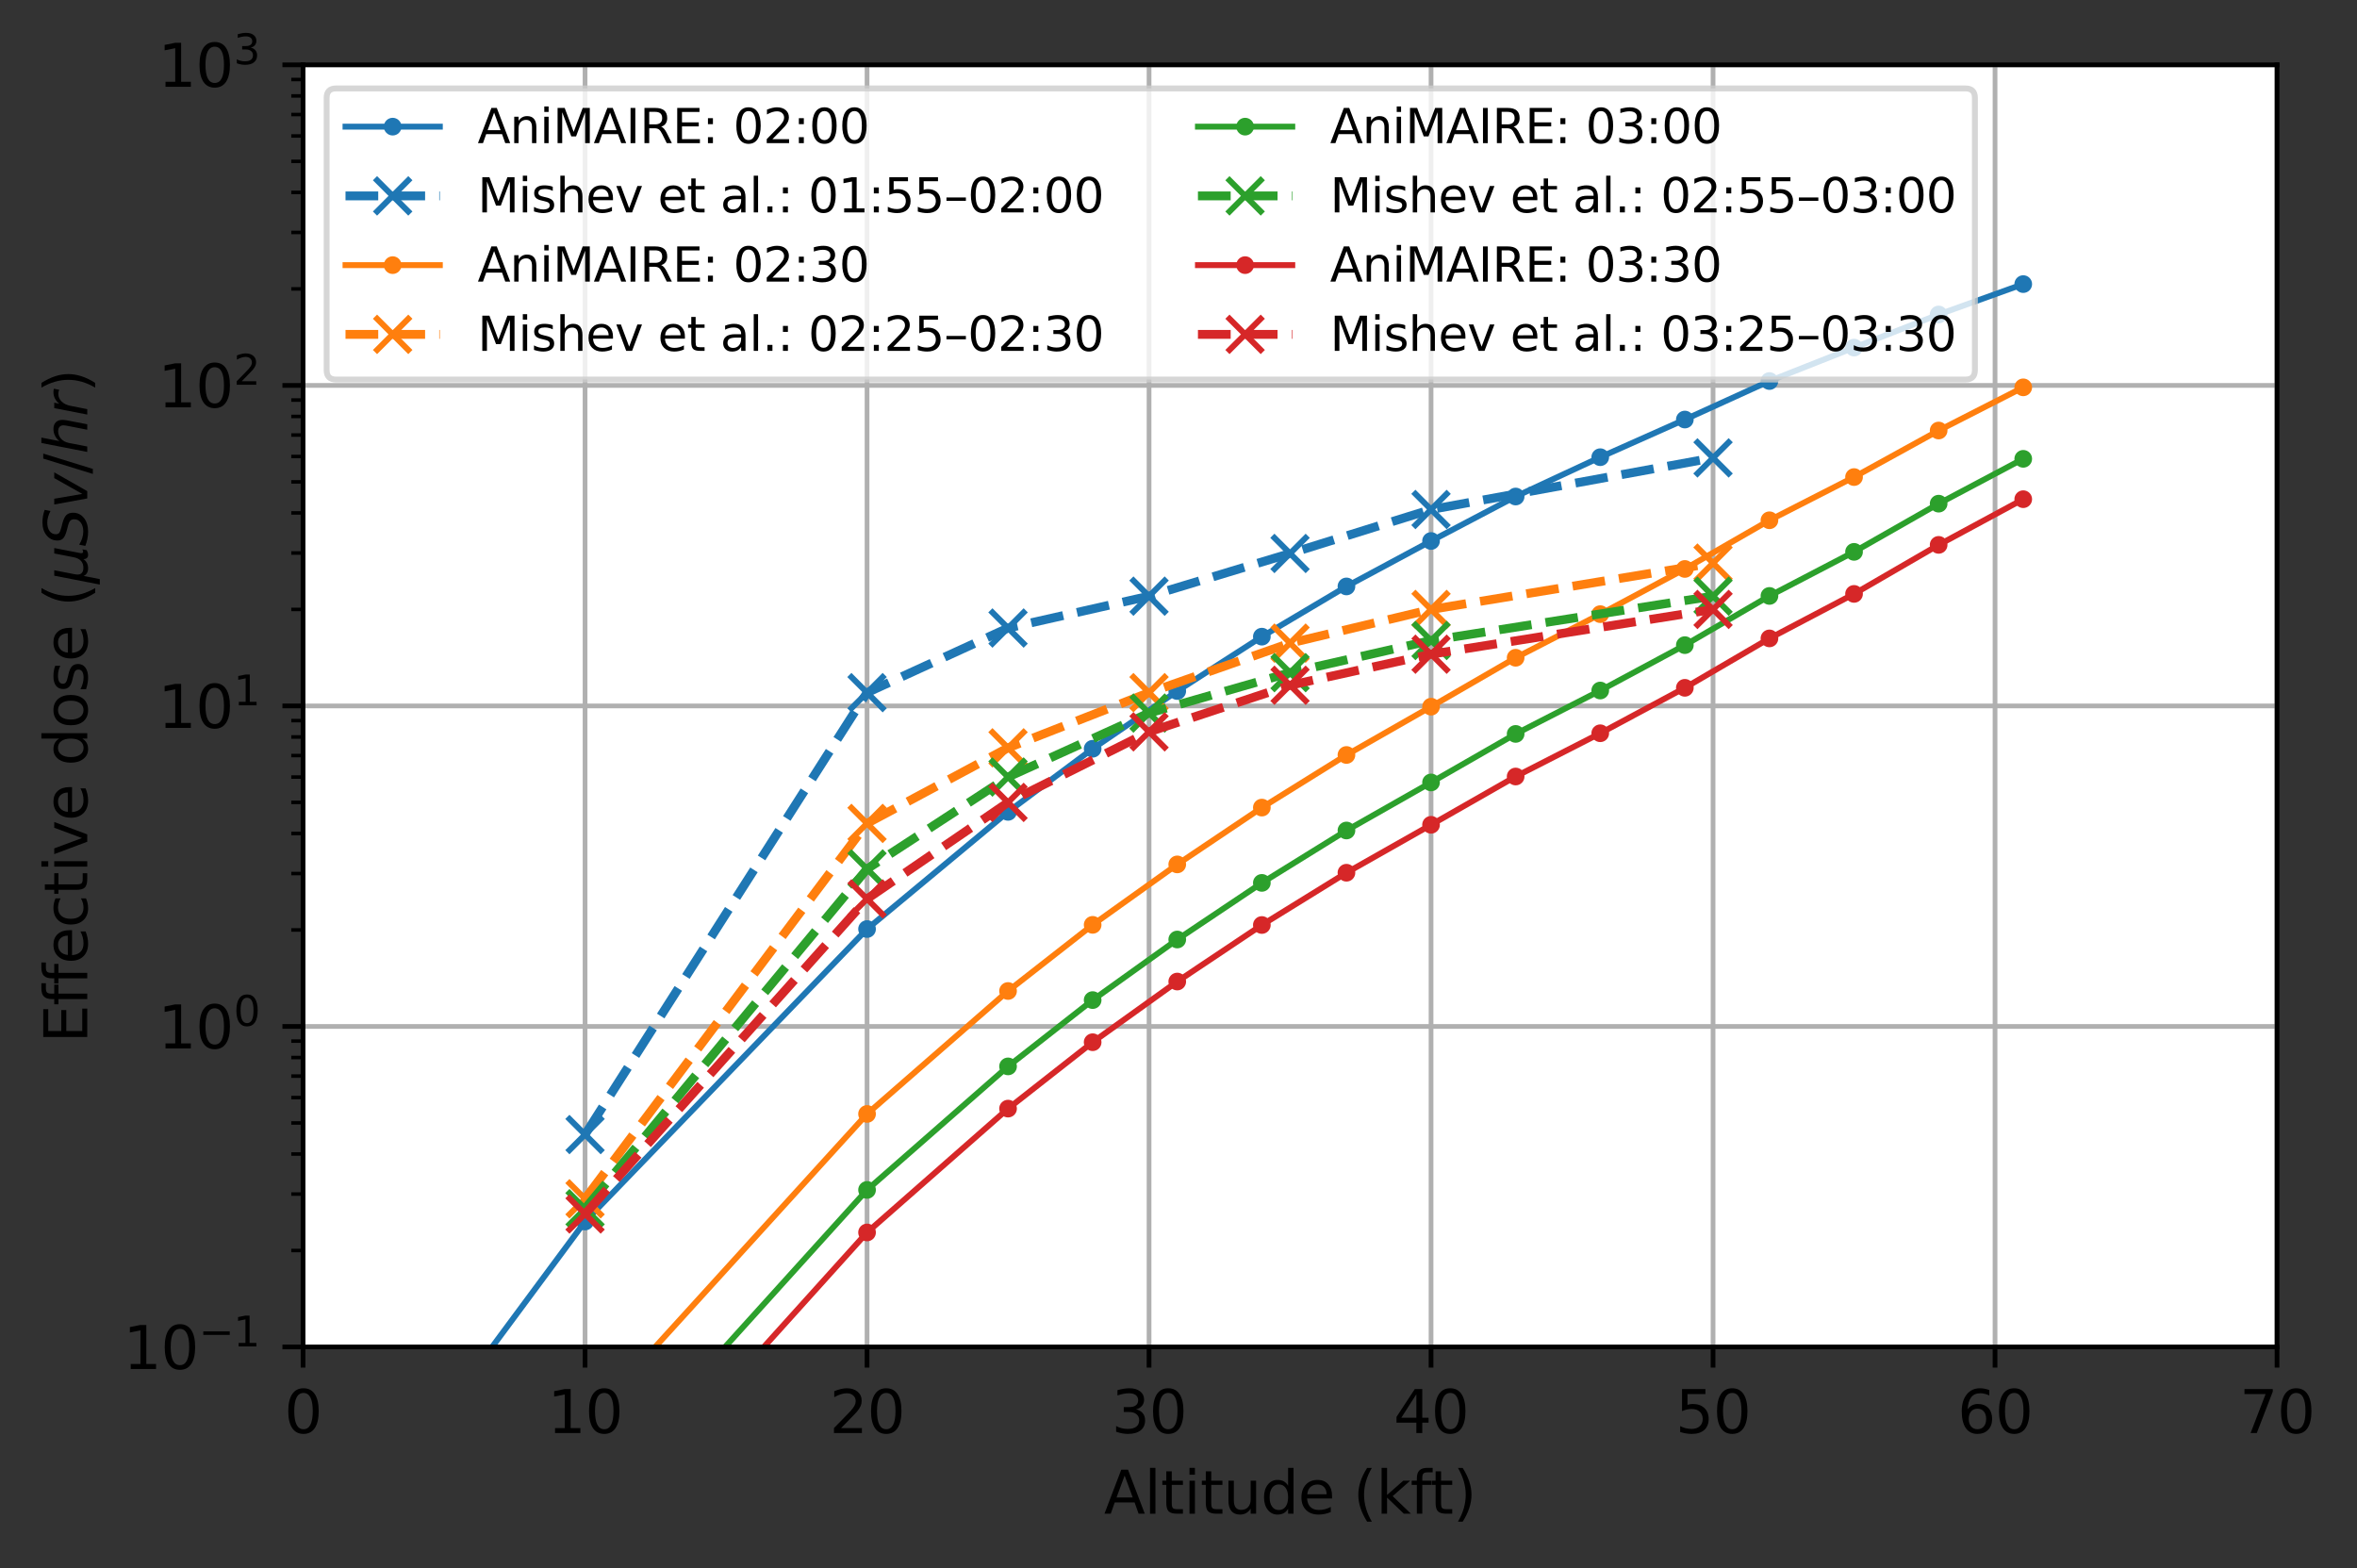 <?xml version="1.0" encoding="utf-8" standalone="no"?>
<!DOCTYPE svg PUBLIC "-//W3C//DTD SVG 1.1//EN"
  "http://www.w3.org/Graphics/SVG/1.1/DTD/svg11.dtd">
<svg xmlns:xlink="http://www.w3.org/1999/xlink" width="399.762pt" height="265.995pt" viewBox="0 0 399.762 265.995" xmlns="http://www.w3.org/2000/svg" version="1.1">
 <rect x="0" y="0" width="399.762" height="265.995" fill="#333333" stroke="none"/>
 <defs>
  <style type="text/css">*{stroke-linejoin: round; stroke-linecap: butt}</style>
 </defs>
 <g id="figure_1">
  <g id="patch_1">
   <path d="M 0 265.995 
L 399.762 265.995 
L 399.762 0 
L 0 0 
L 0 265.995 
z
" style="fill: none"/>
  </g>
  <g id="axes_1">
   <g id="patch_2">
    <path d="M 51.4 228.439 
L 386.2 228.439 
L 386.2 10.999 
L 51.4 10.999 
z
" style="fill: #ffffff"/>
   </g>
   <g id="matplotlib.axis_1">
    <g id="xtick_1">
     <g id="line2d_1">
      <path d="M 51.4 228.439 
L 51.4 10.999 
" clip-path="url(#p3195c40138)" style="fill: none; stroke: #b0b0b0; stroke-width: 0.8; stroke-linecap: square"/>
     </g>
     <g id="line2d_2">
      <defs>
       <path id="ma79c69f598" d="M 0 0 
L 0 3.5 
" style="stroke: #000000; stroke-width: 0.8"/>
      </defs>
      <g>
       <use xlink:href="#ma79c69f598" x="51.4" y="228.439" style="stroke: #000000; stroke-width: 0.8"/>
      </g>
     </g>
     <g id="text_1">
      <!-- 0 -->
      <g transform="translate(48.219 243.038)scale(0.1 -0.1)">
       <defs>
        <path id="DejaVuSans-30" d="M 2034 4250 
Q 1547 4250 1301 3770 
Q 1056 3291 1056 2328 
Q 1056 1369 1301 889 
Q 1547 409 2034 409 
Q 2525 409 2770 889 
Q 3016 1369 3016 2328 
Q 3016 3291 2770 3770 
Q 2525 4250 2034 4250 
z
M 2034 4750 
Q 2819 4750 3233 4129 
Q 3647 3509 3647 2328 
Q 3647 1150 3233 529 
Q 2819 -91 2034 -91 
Q 1250 -91 836 529 
Q 422 1150 422 2328 
Q 422 3509 836 4129 
Q 1250 4750 2034 4750 
z
" transform="scale(0.016)"/>
       </defs>
       <use xlink:href="#DejaVuSans-30"/>
      </g>
     </g>
    </g>
    <g id="xtick_2">
     <g id="line2d_3">
      <path d="M 99.229 228.439 
L 99.229 10.999 
" clip-path="url(#p3195c40138)" style="fill: none; stroke: #b0b0b0; stroke-width: 0.8; stroke-linecap: square"/>
     </g>
     <g id="line2d_4">
      <g>
       <use xlink:href="#ma79c69f598" x="99.229" y="228.439" style="stroke: #000000; stroke-width: 0.8"/>
      </g>
     </g>
     <g id="text_2">
      <!-- 10 -->
      <g transform="translate(92.866 243.038)scale(0.1 -0.1)">
       <defs>
        <path id="DejaVuSans-31" d="M 794 531 
L 1825 531 
L 1825 4091 
L 703 3866 
L 703 4441 
L 1819 4666 
L 2450 4666 
L 2450 531 
L 3481 531 
L 3481 0 
L 794 0 
L 794 531 
z
" transform="scale(0.016)"/>
       </defs>
       <use xlink:href="#DejaVuSans-31"/>
       <use xlink:href="#DejaVuSans-30" x="63.623"/>
      </g>
     </g>
    </g>
    <g id="xtick_3">
     <g id="line2d_5">
      <path d="M 147.057 228.439 
L 147.057 10.999 
" clip-path="url(#p3195c40138)" style="fill: none; stroke: #b0b0b0; stroke-width: 0.8; stroke-linecap: square"/>
     </g>
     <g id="line2d_6">
      <g>
       <use xlink:href="#ma79c69f598" x="147.057" y="228.439" style="stroke: #000000; stroke-width: 0.8"/>
      </g>
     </g>
     <g id="text_3">
      <!-- 20 -->
      <g transform="translate(140.695 243.038)scale(0.1 -0.1)">
       <defs>
        <path id="DejaVuSans-32" d="M 1228 531 
L 3431 531 
L 3431 0 
L 469 0 
L 469 531 
Q 828 903 1448 1529 
Q 2069 2156 2228 2338 
Q 2531 2678 2651 2914 
Q 2772 3150 2772 3378 
Q 2772 3750 2511 3984 
Q 2250 4219 1831 4219 
Q 1534 4219 1204 4116 
Q 875 4013 500 3803 
L 500 4441 
Q 881 4594 1212 4672 
Q 1544 4750 1819 4750 
Q 2544 4750 2975 4387 
Q 3406 4025 3406 3419 
Q 3406 3131 3298 2873 
Q 3191 2616 2906 2266 
Q 2828 2175 2409 1742 
Q 1991 1309 1228 531 
z
" transform="scale(0.016)"/>
       </defs>
       <use xlink:href="#DejaVuSans-32"/>
       <use xlink:href="#DejaVuSans-30" x="63.623"/>
      </g>
     </g>
    </g>
    <g id="xtick_4">
     <g id="line2d_7">
      <path d="M 194.886 228.439 
L 194.886 10.999 
" clip-path="url(#p3195c40138)" style="fill: none; stroke: #b0b0b0; stroke-width: 0.8; stroke-linecap: square"/>
     </g>
     <g id="line2d_8">
      <g>
       <use xlink:href="#ma79c69f598" x="194.886" y="228.439" style="stroke: #000000; stroke-width: 0.8"/>
      </g>
     </g>
     <g id="text_4">
      <!-- 30 -->
      <g transform="translate(188.523 243.038)scale(0.1 -0.1)">
       <defs>
        <path id="DejaVuSans-33" d="M 2597 2516 
Q 3050 2419 3304 2112 
Q 3559 1806 3559 1356 
Q 3559 666 3084 287 
Q 2609 -91 1734 -91 
Q 1441 -91 1130 -33 
Q 819 25 488 141 
L 488 750 
Q 750 597 1062 519 
Q 1375 441 1716 441 
Q 2309 441 2620 675 
Q 2931 909 2931 1356 
Q 2931 1769 2642 2001 
Q 2353 2234 1838 2234 
L 1294 2234 
L 1294 2753 
L 1863 2753 
Q 2328 2753 2575 2939 
Q 2822 3125 2822 3475 
Q 2822 3834 2567 4026 
Q 2313 4219 1838 4219 
Q 1578 4219 1281 4162 
Q 984 4106 628 3988 
L 628 4550 
Q 988 4650 1302 4700 
Q 1616 4750 1894 4750 
Q 2613 4750 3031 4423 
Q 3450 4097 3450 3541 
Q 3450 3153 3228 2886 
Q 3006 2619 2597 2516 
z
" transform="scale(0.016)"/>
       </defs>
       <use xlink:href="#DejaVuSans-33"/>
       <use xlink:href="#DejaVuSans-30" x="63.623"/>
      </g>
     </g>
    </g>
    <g id="xtick_5">
     <g id="line2d_9">
      <path d="M 242.714 228.439 
L 242.714 10.999 
" clip-path="url(#p3195c40138)" style="fill: none; stroke: #b0b0b0; stroke-width: 0.8; stroke-linecap: square"/>
     </g>
     <g id="line2d_10">
      <g>
       <use xlink:href="#ma79c69f598" x="242.714" y="228.439" style="stroke: #000000; stroke-width: 0.8"/>
      </g>
     </g>
     <g id="text_5">
      <!-- 40 -->
      <g transform="translate(236.352 243.038)scale(0.1 -0.1)">
       <defs>
        <path id="DejaVuSans-34" d="M 2419 4116 
L 825 1625 
L 2419 1625 
L 2419 4116 
z
M 2253 4666 
L 3047 4666 
L 3047 1625 
L 3713 1625 
L 3713 1100 
L 3047 1100 
L 3047 0 
L 2419 0 
L 2419 1100 
L 313 1100 
L 313 1709 
L 2253 4666 
z
" transform="scale(0.016)"/>
       </defs>
       <use xlink:href="#DejaVuSans-34"/>
       <use xlink:href="#DejaVuSans-30" x="63.623"/>
      </g>
     </g>
    </g>
    <g id="xtick_6">
     <g id="line2d_11">
      <path d="M 290.543 228.439 
L 290.543 10.999 
" clip-path="url(#p3195c40138)" style="fill: none; stroke: #b0b0b0; stroke-width: 0.8; stroke-linecap: square"/>
     </g>
     <g id="line2d_12">
      <g>
       <use xlink:href="#ma79c69f598" x="290.543" y="228.439" style="stroke: #000000; stroke-width: 0.8"/>
      </g>
     </g>
     <g id="text_6">
      <!-- 50 -->
      <g transform="translate(284.18 243.038)scale(0.1 -0.1)">
       <defs>
        <path id="DejaVuSans-35" d="M 691 4666 
L 3169 4666 
L 3169 4134 
L 1269 4134 
L 1269 2991 
Q 1406 3038 1543 3061 
Q 1681 3084 1819 3084 
Q 2600 3084 3056 2656 
Q 3513 2228 3513 1497 
Q 3513 744 3044 326 
Q 2575 -91 1722 -91 
Q 1428 -91 1123 -41 
Q 819 9 494 109 
L 494 744 
Q 775 591 1075 516 
Q 1375 441 1709 441 
Q 2250 441 2565 725 
Q 2881 1009 2881 1497 
Q 2881 1984 2565 2268 
Q 2250 2553 1709 2553 
Q 1456 2553 1204 2497 
Q 953 2441 691 2322 
L 691 4666 
z
" transform="scale(0.016)"/>
       </defs>
       <use xlink:href="#DejaVuSans-35"/>
       <use xlink:href="#DejaVuSans-30" x="63.623"/>
      </g>
     </g>
    </g>
    <g id="xtick_7">
     <g id="line2d_13">
      <path d="M 338.371 228.439 
L 338.371 10.999 
" clip-path="url(#p3195c40138)" style="fill: none; stroke: #b0b0b0; stroke-width: 0.8; stroke-linecap: square"/>
     </g>
     <g id="line2d_14">
      <g>
       <use xlink:href="#ma79c69f598" x="338.371" y="228.439" style="stroke: #000000; stroke-width: 0.8"/>
      </g>
     </g>
     <g id="text_7">
      <!-- 60 -->
      <g transform="translate(332.009 243.038)scale(0.1 -0.1)">
       <defs>
        <path id="DejaVuSans-36" d="M 2113 2584 
Q 1688 2584 1439 2293 
Q 1191 2003 1191 1497 
Q 1191 994 1439 701 
Q 1688 409 2113 409 
Q 2538 409 2786 701 
Q 3034 994 3034 1497 
Q 3034 2003 2786 2293 
Q 2538 2584 2113 2584 
z
M 3366 4563 
L 3366 3988 
Q 3128 4100 2886 4159 
Q 2644 4219 2406 4219 
Q 1781 4219 1451 3797 
Q 1122 3375 1075 2522 
Q 1259 2794 1537 2939 
Q 1816 3084 2150 3084 
Q 2853 3084 3261 2657 
Q 3669 2231 3669 1497 
Q 3669 778 3244 343 
Q 2819 -91 2113 -91 
Q 1303 -91 875 529 
Q 447 1150 447 2328 
Q 447 3434 972 4092 
Q 1497 4750 2381 4750 
Q 2619 4750 2861 4703 
Q 3103 4656 3366 4563 
z
" transform="scale(0.016)"/>
       </defs>
       <use xlink:href="#DejaVuSans-36"/>
       <use xlink:href="#DejaVuSans-30" x="63.623"/>
      </g>
     </g>
    </g>
    <g id="xtick_8">
     <g id="line2d_15">
      <path d="M 386.2 228.439 
L 386.2 10.999 
" clip-path="url(#p3195c40138)" style="fill: none; stroke: #b0b0b0; stroke-width: 0.8; stroke-linecap: square"/>
     </g>
     <g id="line2d_16">
      <g>
       <use xlink:href="#ma79c69f598" x="386.2" y="228.439" style="stroke: #000000; stroke-width: 0.8"/>
      </g>
     </g>
     <g id="text_8">
      <!-- 70 -->
      <g transform="translate(379.837 243.038)scale(0.1 -0.1)">
       <defs>
        <path id="DejaVuSans-37" d="M 525 4666 
L 3525 4666 
L 3525 4397 
L 1831 0 
L 1172 0 
L 2766 4134 
L 525 4134 
L 525 4666 
z
" transform="scale(0.016)"/>
       </defs>
       <use xlink:href="#DejaVuSans-37"/>
       <use xlink:href="#DejaVuSans-30" x="63.623"/>
      </g>
     </g>
    </g>
    <g id="text_9">
     <!-- Altitude (kft) -->
     <g transform="translate(187.243 256.716)scale(0.1 -0.1)">
      <defs>
       <path id="DejaVuSans-41" d="M 2188 4044 
L 1331 1722 
L 3047 1722 
L 2188 4044 
z
M 1831 4666 
L 2547 4666 
L 4325 0 
L 3669 0 
L 3244 1197 
L 1141 1197 
L 716 0 
L 50 0 
L 1831 4666 
z
" transform="scale(0.016)"/>
       <path id="DejaVuSans-6c" d="M 603 4863 
L 1178 4863 
L 1178 0 
L 603 0 
L 603 4863 
z
" transform="scale(0.016)"/>
       <path id="DejaVuSans-74" d="M 1172 4494 
L 1172 3500 
L 2356 3500 
L 2356 3053 
L 1172 3053 
L 1172 1153 
Q 1172 725 1289 603 
Q 1406 481 1766 481 
L 2356 481 
L 2356 0 
L 1766 0 
Q 1100 0 847 248 
Q 594 497 594 1153 
L 594 3053 
L 172 3053 
L 172 3500 
L 594 3500 
L 594 4494 
L 1172 4494 
z
" transform="scale(0.016)"/>
       <path id="DejaVuSans-69" d="M 603 3500 
L 1178 3500 
L 1178 0 
L 603 0 
L 603 3500 
z
M 603 4863 
L 1178 4863 
L 1178 4134 
L 603 4134 
L 603 4863 
z
" transform="scale(0.016)"/>
       <path id="DejaVuSans-75" d="M 544 1381 
L 544 3500 
L 1119 3500 
L 1119 1403 
Q 1119 906 1312 657 
Q 1506 409 1894 409 
Q 2359 409 2629 706 
Q 2900 1003 2900 1516 
L 2900 3500 
L 3475 3500 
L 3475 0 
L 2900 0 
L 2900 538 
Q 2691 219 2414 64 
Q 2138 -91 1772 -91 
Q 1169 -91 856 284 
Q 544 659 544 1381 
z
M 1991 3584 
L 1991 3584 
z
" transform="scale(0.016)"/>
       <path id="DejaVuSans-64" d="M 2906 2969 
L 2906 4863 
L 3481 4863 
L 3481 0 
L 2906 0 
L 2906 525 
Q 2725 213 2448 61 
Q 2172 -91 1784 -91 
Q 1150 -91 751 415 
Q 353 922 353 1747 
Q 353 2572 751 3078 
Q 1150 3584 1784 3584 
Q 2172 3584 2448 3432 
Q 2725 3281 2906 2969 
z
M 947 1747 
Q 947 1113 1208 752 
Q 1469 391 1925 391 
Q 2381 391 2643 752 
Q 2906 1113 2906 1747 
Q 2906 2381 2643 2742 
Q 2381 3103 1925 3103 
Q 1469 3103 1208 2742 
Q 947 2381 947 1747 
z
" transform="scale(0.016)"/>
       <path id="DejaVuSans-65" d="M 3597 1894 
L 3597 1613 
L 953 1613 
Q 991 1019 1311 708 
Q 1631 397 2203 397 
Q 2534 397 2845 478 
Q 3156 559 3463 722 
L 3463 178 
Q 3153 47 2828 -22 
Q 2503 -91 2169 -91 
Q 1331 -91 842 396 
Q 353 884 353 1716 
Q 353 2575 817 3079 
Q 1281 3584 2069 3584 
Q 2775 3584 3186 3129 
Q 3597 2675 3597 1894 
z
M 3022 2063 
Q 3016 2534 2758 2815 
Q 2500 3097 2075 3097 
Q 1594 3097 1305 2825 
Q 1016 2553 972 2059 
L 3022 2063 
z
" transform="scale(0.016)"/>
       <path id="DejaVuSans-20" transform="scale(0.016)"/>
       <path id="DejaVuSans-28" d="M 1984 4856 
Q 1566 4138 1362 3434 
Q 1159 2731 1159 2009 
Q 1159 1288 1364 580 
Q 1569 -128 1984 -844 
L 1484 -844 
Q 1016 -109 783 600 
Q 550 1309 550 2009 
Q 550 2706 781 3412 
Q 1013 4119 1484 4856 
L 1984 4856 
z
" transform="scale(0.016)"/>
       <path id="DejaVuSans-6b" d="M 581 4863 
L 1159 4863 
L 1159 1991 
L 2875 3500 
L 3609 3500 
L 1753 1863 
L 3688 0 
L 2938 0 
L 1159 1709 
L 1159 0 
L 581 0 
L 581 4863 
z
" transform="scale(0.016)"/>
       <path id="DejaVuSans-66" d="M 2375 4863 
L 2375 4384 
L 1825 4384 
Q 1516 4384 1395 4259 
Q 1275 4134 1275 3809 
L 1275 3500 
L 2222 3500 
L 2222 3053 
L 1275 3053 
L 1275 0 
L 697 0 
L 697 3053 
L 147 3053 
L 147 3500 
L 697 3500 
L 697 3744 
Q 697 4328 969 4595 
Q 1241 4863 1831 4863 
L 2375 4863 
z
" transform="scale(0.016)"/>
       <path id="DejaVuSans-29" d="M 513 4856 
L 1013 4856 
Q 1481 4119 1714 3412 
Q 1947 2706 1947 2009 
Q 1947 1309 1714 600 
Q 1481 -109 1013 -844 
L 513 -844 
Q 928 -128 1133 580 
Q 1338 1288 1338 2009 
Q 1338 2731 1133 3434 
Q 928 4138 513 4856 
z
" transform="scale(0.016)"/>
      </defs>
      <use xlink:href="#DejaVuSans-41"/>
      <use xlink:href="#DejaVuSans-6c" x="68.408"/>
      <use xlink:href="#DejaVuSans-74" x="96.191"/>
      <use xlink:href="#DejaVuSans-69" x="135.4"/>
      <use xlink:href="#DejaVuSans-74" x="163.184"/>
      <use xlink:href="#DejaVuSans-75" x="202.393"/>
      <use xlink:href="#DejaVuSans-64" x="265.771"/>
      <use xlink:href="#DejaVuSans-65" x="329.248"/>
      <use xlink:href="#DejaVuSans-20" x="390.771"/>
      <use xlink:href="#DejaVuSans-28" x="422.559"/>
      <use xlink:href="#DejaVuSans-6b" x="461.572"/>
      <use xlink:href="#DejaVuSans-66" x="519.482"/>
      <use xlink:href="#DejaVuSans-74" x="552.938"/>
      <use xlink:href="#DejaVuSans-29" x="592.146"/>
     </g>
    </g>
   </g>
   <g id="matplotlib.axis_2">
    <g id="ytick_1">
     <g id="line2d_17">
      <path d="M 51.4 228.439 
L 386.2 228.439 
" clip-path="url(#p3195c40138)" style="fill: none; stroke: #b0b0b0; stroke-width: 0.8; stroke-linecap: square"/>
     </g>
     <g id="line2d_18">
      <defs>
       <path id="md50939024e" d="M 0 0 
L -3.5 0 
" style="stroke: #000000; stroke-width: 0.8"/>
      </defs>
      <g>
       <use xlink:href="#md50939024e" x="51.4" y="228.439" style="stroke: #000000; stroke-width: 0.8"/>
      </g>
     </g>
     <g id="text_10">
      <!-- $\mathdefault{10^{-1}}$ -->
      <g transform="translate(20.9 232.238)scale(0.1 -0.1)">
       <defs>
        <path id="DejaVuSans-2212" d="M 678 2272 
L 4684 2272 
L 4684 1741 
L 678 1741 
L 678 2272 
z
" transform="scale(0.016)"/>
       </defs>
       <use xlink:href="#DejaVuSans-31" transform="translate(0 0.684)"/>
       <use xlink:href="#DejaVuSans-30" transform="translate(63.623 0.684)"/>
       <use xlink:href="#DejaVuSans-2212" transform="translate(128.203 38.966)scale(0.7)"/>
       <use xlink:href="#DejaVuSans-31" transform="translate(186.855 38.966)scale(0.7)"/>
      </g>
     </g>
    </g>
    <g id="ytick_2">
     <g id="line2d_19">
      <path d="M 51.4 174.079 
L 386.2 174.079 
" clip-path="url(#p3195c40138)" style="fill: none; stroke: #b0b0b0; stroke-width: 0.8; stroke-linecap: square"/>
     </g>
     <g id="line2d_20">
      <g>
       <use xlink:href="#md50939024e" x="51.4" y="174.079" style="stroke: #000000; stroke-width: 0.8"/>
      </g>
     </g>
     <g id="text_11">
      <!-- $\mathdefault{10^{0}}$ -->
      <g transform="translate(26.8 177.878)scale(0.1 -0.1)">
       <use xlink:href="#DejaVuSans-31" transform="translate(0 0.766)"/>
       <use xlink:href="#DejaVuSans-30" transform="translate(63.623 0.766)"/>
       <use xlink:href="#DejaVuSans-30" transform="translate(128.203 39.047)scale(0.7)"/>
      </g>
     </g>
    </g>
    <g id="ytick_3">
     <g id="line2d_21">
      <path d="M 51.4 119.719 
L 386.2 119.719 
" clip-path="url(#p3195c40138)" style="fill: none; stroke: #b0b0b0; stroke-width: 0.8; stroke-linecap: square"/>
     </g>
     <g id="line2d_22">
      <g>
       <use xlink:href="#md50939024e" x="51.4" y="119.719" style="stroke: #000000; stroke-width: 0.8"/>
      </g>
     </g>
     <g id="text_12">
      <!-- $\mathdefault{10^{1}}$ -->
      <g transform="translate(26.8 123.518)scale(0.1 -0.1)">
       <use xlink:href="#DejaVuSans-31" transform="translate(0 0.684)"/>
       <use xlink:href="#DejaVuSans-30" transform="translate(63.623 0.684)"/>
       <use xlink:href="#DejaVuSans-31" transform="translate(128.203 38.966)scale(0.7)"/>
      </g>
     </g>
    </g>
    <g id="ytick_4">
     <g id="line2d_23">
      <path d="M 51.4 65.359 
L 386.2 65.359 
" clip-path="url(#p3195c40138)" style="fill: none; stroke: #b0b0b0; stroke-width: 0.8; stroke-linecap: square"/>
     </g>
     <g id="line2d_24">
      <g>
       <use xlink:href="#md50939024e" x="51.4" y="65.359" style="stroke: #000000; stroke-width: 0.8"/>
      </g>
     </g>
     <g id="text_13">
      <!-- $\mathdefault{10^{2}}$ -->
      <g transform="translate(26.8 69.158)scale(0.1 -0.1)">
       <use xlink:href="#DejaVuSans-31" transform="translate(0 0.766)"/>
       <use xlink:href="#DejaVuSans-30" transform="translate(63.623 0.766)"/>
       <use xlink:href="#DejaVuSans-32" transform="translate(128.203 39.047)scale(0.7)"/>
      </g>
     </g>
    </g>
    <g id="ytick_5">
     <g id="line2d_25">
      <path d="M 51.4 10.999 
L 386.2 10.999 
" clip-path="url(#p3195c40138)" style="fill: none; stroke: #b0b0b0; stroke-width: 0.8; stroke-linecap: square"/>
     </g>
     <g id="line2d_26">
      <g>
       <use xlink:href="#md50939024e" x="51.4" y="10.999" style="stroke: #000000; stroke-width: 0.8"/>
      </g>
     </g>
     <g id="text_14">
      <!-- $\mathdefault{10^{3}}$ -->
      <g transform="translate(26.8 14.798)scale(0.1 -0.1)">
       <use xlink:href="#DejaVuSans-31" transform="translate(0 0.766)"/>
       <use xlink:href="#DejaVuSans-30" transform="translate(63.623 0.766)"/>
       <use xlink:href="#DejaVuSans-33" transform="translate(128.203 39.047)scale(0.7)"/>
      </g>
     </g>
    </g>
    <g id="ytick_6">
     <g id="line2d_27">
      <defs>
       <path id="m3fa7520f8f" d="M 0 0 
L -2 0 
" style="stroke: #000000; stroke-width: 0.6"/>
      </defs>
      <g>
       <use xlink:href="#m3fa7520f8f" x="51.4" y="212.075" style="stroke: #000000; stroke-width: 0.6"/>
      </g>
     </g>
    </g>
    <g id="ytick_7">
     <g id="line2d_28">
      <g>
       <use xlink:href="#m3fa7520f8f" x="51.4" y="202.503" style="stroke: #000000; stroke-width: 0.6"/>
      </g>
     </g>
    </g>
    <g id="ytick_8">
     <g id="line2d_29">
      <g>
       <use xlink:href="#m3fa7520f8f" x="51.4" y="195.711" style="stroke: #000000; stroke-width: 0.6"/>
      </g>
     </g>
    </g>
    <g id="ytick_9">
     <g id="line2d_30">
      <g>
       <use xlink:href="#m3fa7520f8f" x="51.4" y="190.443" style="stroke: #000000; stroke-width: 0.6"/>
      </g>
     </g>
    </g>
    <g id="ytick_10">
     <g id="line2d_31">
      <g>
       <use xlink:href="#m3fa7520f8f" x="51.4" y="186.139" style="stroke: #000000; stroke-width: 0.6"/>
      </g>
     </g>
    </g>
    <g id="ytick_11">
     <g id="line2d_32">
      <g>
       <use xlink:href="#m3fa7520f8f" x="51.4" y="182.5" style="stroke: #000000; stroke-width: 0.6"/>
      </g>
     </g>
    </g>
    <g id="ytick_12">
     <g id="line2d_33">
      <g>
       <use xlink:href="#m3fa7520f8f" x="51.4" y="179.347" style="stroke: #000000; stroke-width: 0.6"/>
      </g>
     </g>
    </g>
    <g id="ytick_13">
     <g id="line2d_34">
      <g>
       <use xlink:href="#m3fa7520f8f" x="51.4" y="176.567" style="stroke: #000000; stroke-width: 0.6"/>
      </g>
     </g>
    </g>
    <g id="ytick_14">
     <g id="line2d_35">
      <g>
       <use xlink:href="#m3fa7520f8f" x="51.4" y="157.715" style="stroke: #000000; stroke-width: 0.6"/>
      </g>
     </g>
    </g>
    <g id="ytick_15">
     <g id="line2d_36">
      <g>
       <use xlink:href="#m3fa7520f8f" x="51.4" y="148.143" style="stroke: #000000; stroke-width: 0.6"/>
      </g>
     </g>
    </g>
    <g id="ytick_16">
     <g id="line2d_37">
      <g>
       <use xlink:href="#m3fa7520f8f" x="51.4" y="141.351" style="stroke: #000000; stroke-width: 0.6"/>
      </g>
     </g>
    </g>
    <g id="ytick_17">
     <g id="line2d_38">
      <g>
       <use xlink:href="#m3fa7520f8f" x="51.4" y="136.083" style="stroke: #000000; stroke-width: 0.6"/>
      </g>
     </g>
    </g>
    <g id="ytick_18">
     <g id="line2d_39">
      <g>
       <use xlink:href="#m3fa7520f8f" x="51.4" y="131.779" style="stroke: #000000; stroke-width: 0.6"/>
      </g>
     </g>
    </g>
    <g id="ytick_19">
     <g id="line2d_40">
      <g>
       <use xlink:href="#m3fa7520f8f" x="51.4" y="128.14" style="stroke: #000000; stroke-width: 0.6"/>
      </g>
     </g>
    </g>
    <g id="ytick_20">
     <g id="line2d_41">
      <g>
       <use xlink:href="#m3fa7520f8f" x="51.4" y="124.987" style="stroke: #000000; stroke-width: 0.6"/>
      </g>
     </g>
    </g>
    <g id="ytick_21">
     <g id="line2d_42">
      <g>
       <use xlink:href="#m3fa7520f8f" x="51.4" y="122.207" style="stroke: #000000; stroke-width: 0.6"/>
      </g>
     </g>
    </g>
    <g id="ytick_22">
     <g id="line2d_43">
      <g>
       <use xlink:href="#m3fa7520f8f" x="51.4" y="103.355" style="stroke: #000000; stroke-width: 0.6"/>
      </g>
     </g>
    </g>
    <g id="ytick_23">
     <g id="line2d_44">
      <g>
       <use xlink:href="#m3fa7520f8f" x="51.4" y="93.783" style="stroke: #000000; stroke-width: 0.6"/>
      </g>
     </g>
    </g>
    <g id="ytick_24">
     <g id="line2d_45">
      <g>
       <use xlink:href="#m3fa7520f8f" x="51.4" y="86.991" style="stroke: #000000; stroke-width: 0.6"/>
      </g>
     </g>
    </g>
    <g id="ytick_25">
     <g id="line2d_46">
      <g>
       <use xlink:href="#m3fa7520f8f" x="51.4" y="81.723" style="stroke: #000000; stroke-width: 0.6"/>
      </g>
     </g>
    </g>
    <g id="ytick_26">
     <g id="line2d_47">
      <g>
       <use xlink:href="#m3fa7520f8f" x="51.4" y="77.419" style="stroke: #000000; stroke-width: 0.6"/>
      </g>
     </g>
    </g>
    <g id="ytick_27">
     <g id="line2d_48">
      <g>
       <use xlink:href="#m3fa7520f8f" x="51.4" y="73.78" style="stroke: #000000; stroke-width: 0.6"/>
      </g>
     </g>
    </g>
    <g id="ytick_28">
     <g id="line2d_49">
      <g>
       <use xlink:href="#m3fa7520f8f" x="51.4" y="70.627" style="stroke: #000000; stroke-width: 0.6"/>
      </g>
     </g>
    </g>
    <g id="ytick_29">
     <g id="line2d_50">
      <g>
       <use xlink:href="#m3fa7520f8f" x="51.4" y="67.847" style="stroke: #000000; stroke-width: 0.6"/>
      </g>
     </g>
    </g>
    <g id="ytick_30">
     <g id="line2d_51">
      <g>
       <use xlink:href="#m3fa7520f8f" x="51.4" y="48.995" style="stroke: #000000; stroke-width: 0.6"/>
      </g>
     </g>
    </g>
    <g id="ytick_31">
     <g id="line2d_52">
      <g>
       <use xlink:href="#m3fa7520f8f" x="51.4" y="39.423" style="stroke: #000000; stroke-width: 0.6"/>
      </g>
     </g>
    </g>
    <g id="ytick_32">
     <g id="line2d_53">
      <g>
       <use xlink:href="#m3fa7520f8f" x="51.4" y="32.631" style="stroke: #000000; stroke-width: 0.6"/>
      </g>
     </g>
    </g>
    <g id="ytick_33">
     <g id="line2d_54">
      <g>
       <use xlink:href="#m3fa7520f8f" x="51.4" y="27.363" style="stroke: #000000; stroke-width: 0.6"/>
      </g>
     </g>
    </g>
    <g id="ytick_34">
     <g id="line2d_55">
      <g>
       <use xlink:href="#m3fa7520f8f" x="51.4" y="23.059" style="stroke: #000000; stroke-width: 0.6"/>
      </g>
     </g>
    </g>
    <g id="ytick_35">
     <g id="line2d_56">
      <g>
       <use xlink:href="#m3fa7520f8f" x="51.4" y="19.42" style="stroke: #000000; stroke-width: 0.6"/>
      </g>
     </g>
    </g>
    <g id="ytick_36">
     <g id="line2d_57">
      <g>
       <use xlink:href="#m3fa7520f8f" x="51.4" y="16.267" style="stroke: #000000; stroke-width: 0.6"/>
      </g>
     </g>
    </g>
    <g id="ytick_37">
     <g id="line2d_58">
      <g>
       <use xlink:href="#m3fa7520f8f" x="51.4" y="13.487" style="stroke: #000000; stroke-width: 0.6"/>
      </g>
     </g>
    </g>
    <g id="text_15">
     <!-- Effective dose ($\mu Sv / hr$) -->
     <g transform="translate(14.8 176.869)rotate(-90)scale(0.1 -0.1)">
      <defs>
       <path id="DejaVuSans-45" d="M 628 4666 
L 3578 4666 
L 3578 4134 
L 1259 4134 
L 1259 2753 
L 3481 2753 
L 3481 2222 
L 1259 2222 
L 1259 531 
L 3634 531 
L 3634 0 
L 628 0 
L 628 4666 
z
" transform="scale(0.016)"/>
       <path id="DejaVuSans-63" d="M 3122 3366 
L 3122 2828 
Q 2878 2963 2633 3030 
Q 2388 3097 2138 3097 
Q 1578 3097 1268 2742 
Q 959 2388 959 1747 
Q 959 1106 1268 751 
Q 1578 397 2138 397 
Q 2388 397 2633 464 
Q 2878 531 3122 666 
L 3122 134 
Q 2881 22 2623 -34 
Q 2366 -91 2075 -91 
Q 1284 -91 818 406 
Q 353 903 353 1747 
Q 353 2603 823 3093 
Q 1294 3584 2113 3584 
Q 2378 3584 2631 3529 
Q 2884 3475 3122 3366 
z
" transform="scale(0.016)"/>
       <path id="DejaVuSans-76" d="M 191 3500 
L 800 3500 
L 1894 563 
L 2988 3500 
L 3597 3500 
L 2284 0 
L 1503 0 
L 191 3500 
z
" transform="scale(0.016)"/>
       <path id="DejaVuSans-6f" d="M 1959 3097 
Q 1497 3097 1228 2736 
Q 959 2375 959 1747 
Q 959 1119 1226 758 
Q 1494 397 1959 397 
Q 2419 397 2687 759 
Q 2956 1122 2956 1747 
Q 2956 2369 2687 2733 
Q 2419 3097 1959 3097 
z
M 1959 3584 
Q 2709 3584 3137 3096 
Q 3566 2609 3566 1747 
Q 3566 888 3137 398 
Q 2709 -91 1959 -91 
Q 1206 -91 779 398 
Q 353 888 353 1747 
Q 353 2609 779 3096 
Q 1206 3584 1959 3584 
z
" transform="scale(0.016)"/>
       <path id="DejaVuSans-73" d="M 2834 3397 
L 2834 2853 
Q 2591 2978 2328 3040 
Q 2066 3103 1784 3103 
Q 1356 3103 1142 2972 
Q 928 2841 928 2578 
Q 928 2378 1081 2264 
Q 1234 2150 1697 2047 
L 1894 2003 
Q 2506 1872 2764 1633 
Q 3022 1394 3022 966 
Q 3022 478 2636 193 
Q 2250 -91 1575 -91 
Q 1294 -91 989 -36 
Q 684 19 347 128 
L 347 722 
Q 666 556 975 473 
Q 1284 391 1588 391 
Q 1994 391 2212 530 
Q 2431 669 2431 922 
Q 2431 1156 2273 1281 
Q 2116 1406 1581 1522 
L 1381 1569 
Q 847 1681 609 1914 
Q 372 2147 372 2553 
Q 372 3047 722 3315 
Q 1072 3584 1716 3584 
Q 2034 3584 2315 3537 
Q 2597 3491 2834 3397 
z
" transform="scale(0.016)"/>
       <path id="DejaVuSans-Oblique-3bc" d="M -84 -1331 
L 856 3500 
L 1434 3500 
L 1009 1322 
Q 997 1256 987 1175 
Q 978 1094 978 1013 
Q 978 722 1161 565 
Q 1344 409 1684 409 
Q 2147 409 2431 671 
Q 2716 934 2816 1459 
L 3213 3500 
L 3788 3500 
L 3266 809 
Q 3253 750 3248 706 
Q 3244 663 3244 628 
Q 3244 531 3283 486 
Q 3322 441 3406 441 
Q 3438 441 3492 456 
Q 3547 472 3647 513 
L 3559 50 
Q 3422 -19 3297 -55 
Q 3172 -91 3053 -91 
Q 2847 -91 2730 40 
Q 2613 172 2613 403 
Q 2438 153 2195 31 
Q 1953 -91 1625 -91 
Q 1334 -91 1117 43 
Q 900 178 831 397 
L 494 -1331 
L -84 -1331 
z
" transform="scale(0.016)"/>
       <path id="DejaVuSans-Oblique-53" d="M 3859 4513 
L 3738 3897 
Q 3422 4066 3111 4152 
Q 2800 4238 2509 4238 
Q 1944 4238 1609 3991 
Q 1275 3744 1275 3334 
Q 1275 3109 1398 2989 
Q 1522 2869 2034 2731 
L 2413 2638 
Q 3053 2472 3303 2217 
Q 3553 1963 3553 1503 
Q 3553 797 2998 353 
Q 2444 -91 1538 -91 
Q 1166 -91 791 -17 
Q 416 56 38 206 
L 166 856 
Q 513 641 861 531 
Q 1209 422 1556 422 
Q 2147 422 2503 684 
Q 2859 947 2859 1369 
Q 2859 1650 2717 1795 
Q 2575 1941 2106 2059 
L 1728 2156 
Q 1081 2325 845 2545 
Q 609 2766 609 3163 
Q 609 3859 1145 4304 
Q 1681 4750 2541 4750 
Q 2875 4750 3203 4690 
Q 3531 4631 3859 4513 
z
" transform="scale(0.016)"/>
       <path id="DejaVuSans-Oblique-76" d="M 459 3500 
L 1069 3500 
L 1581 525 
L 3256 3500 
L 3866 3500 
L 1875 0 
L 1100 0 
L 459 3500 
z
" transform="scale(0.016)"/>
       <path id="DejaVuSans-2f" d="M 1625 4666 
L 2156 4666 
L 531 -594 
L 0 -594 
L 1625 4666 
z
" transform="scale(0.016)"/>
       <path id="DejaVuSans-Oblique-68" d="M 3566 2113 
L 3156 0 
L 2578 0 
L 2988 2091 
Q 3016 2238 3031 2350 
Q 3047 2463 3047 2528 
Q 3047 2791 2881 2937 
Q 2716 3084 2419 3084 
Q 1956 3084 1617 2771 
Q 1278 2459 1178 1941 
L 800 0 
L 225 0 
L 1172 4863 
L 1747 4863 
L 1375 2950 
Q 1594 3244 1934 3414 
Q 2275 3584 2650 3584 
Q 3113 3584 3367 3334 
Q 3622 3084 3622 2631 
Q 3622 2519 3608 2391 
Q 3594 2263 3566 2113 
z
" transform="scale(0.016)"/>
       <path id="DejaVuSans-Oblique-72" d="M 2853 2969 
Q 2766 3016 2653 3041 
Q 2541 3066 2413 3066 
Q 1953 3066 1609 2717 
Q 1266 2369 1153 1784 
L 800 0 
L 225 0 
L 909 3500 
L 1484 3500 
L 1375 2956 
Q 1603 3259 1920 3421 
Q 2238 3584 2597 3584 
Q 2691 3584 2781 3573 
Q 2872 3563 2963 3538 
L 2853 2969 
z
" transform="scale(0.016)"/>
      </defs>
      <use xlink:href="#DejaVuSans-45" transform="translate(0 0.016)"/>
      <use xlink:href="#DejaVuSans-66" transform="translate(63.184 0.016)"/>
      <use xlink:href="#DejaVuSans-66" transform="translate(98.389 0.016)"/>
      <use xlink:href="#DejaVuSans-65" transform="translate(133.594 0.016)"/>
      <use xlink:href="#DejaVuSans-63" transform="translate(195.117 0.016)"/>
      <use xlink:href="#DejaVuSans-74" transform="translate(250.098 0.016)"/>
      <use xlink:href="#DejaVuSans-69" transform="translate(289.307 0.016)"/>
      <use xlink:href="#DejaVuSans-76" transform="translate(317.09 0.016)"/>
      <use xlink:href="#DejaVuSans-65" transform="translate(376.27 0.016)"/>
      <use xlink:href="#DejaVuSans-20" transform="translate(437.793 0.016)"/>
      <use xlink:href="#DejaVuSans-64" transform="translate(469.58 0.016)"/>
      <use xlink:href="#DejaVuSans-6f" transform="translate(533.057 0.016)"/>
      <use xlink:href="#DejaVuSans-73" transform="translate(594.238 0.016)"/>
      <use xlink:href="#DejaVuSans-65" transform="translate(646.338 0.016)"/>
      <use xlink:href="#DejaVuSans-20" transform="translate(707.861 0.016)"/>
      <use xlink:href="#DejaVuSans-28" transform="translate(739.648 0.016)"/>
      <use xlink:href="#DejaVuSans-Oblique-3bc" transform="translate(778.662 0.016)"/>
      <use xlink:href="#DejaVuSans-Oblique-53" transform="translate(842.285 0.016)"/>
      <use xlink:href="#DejaVuSans-Oblique-76" transform="translate(905.762 0.016)"/>
      <use xlink:href="#DejaVuSans-2f" transform="translate(964.941 0.016)"/>
      <use xlink:href="#DejaVuSans-Oblique-68" transform="translate(998.633 0.016)"/>
      <use xlink:href="#DejaVuSans-Oblique-72" transform="translate(1062.012 0.016)"/>
      <use xlink:href="#DejaVuSans-29" transform="translate(1103.125 0.016)"/>
     </g>
    </g>
   </g>
   <g id="line2d_59">
    <path d="M 54.898 266.995 
L 99.229 207.161 
L 147.057 157.558 
L 170.971 137.688 
L 185.32 126.983 
L 199.669 117.197 
L 214.017 107.972 
L 228.366 99.455 
L 242.714 91.75 
L 257.063 84.207 
L 271.411 77.537 
L 285.76 71.15 
L 300.109 64.62 
L 314.457 58.95 
L 328.806 53.335 
L 343.154 48.18 
" clip-path="url(#p3195c40138)" style="fill: none; stroke: #1f77b4; stroke-linecap: square"/>
    <defs>
     <path id="m12836a8e73" d="M 0 1 
C 0.265 1 0.52 0.895 0.707 0.707 
C 0.895 0.52 1 0.265 1 0 
C 1 -0.265 0.895 -0.52 0.707 -0.707 
C 0.52 -0.895 0.265 -1 0 -1 
C -0.265 -1 -0.52 -0.895 -0.707 -0.707 
C -0.895 -0.52 -1 -0.265 -1 0 
C -1 0.265 -0.895 0.52 -0.707 0.707 
C -0.52 0.895 -0.265 1 0 1 
z
" style="stroke: #1f77b4"/>
    </defs>
    <g clip-path="url(#p3195c40138)">
     <use xlink:href="#m12836a8e73" x="51.4" y="271.717" style="fill: #1f77b4; stroke: #1f77b4"/>
     <use xlink:href="#m12836a8e73" x="99.229" y="207.161" style="fill: #1f77b4; stroke: #1f77b4"/>
     <use xlink:href="#m12836a8e73" x="147.057" y="157.558" style="fill: #1f77b4; stroke: #1f77b4"/>
     <use xlink:href="#m12836a8e73" x="170.971" y="137.688" style="fill: #1f77b4; stroke: #1f77b4"/>
     <use xlink:href="#m12836a8e73" x="185.32" y="126.983" style="fill: #1f77b4; stroke: #1f77b4"/>
     <use xlink:href="#m12836a8e73" x="199.669" y="117.197" style="fill: #1f77b4; stroke: #1f77b4"/>
     <use xlink:href="#m12836a8e73" x="214.017" y="107.972" style="fill: #1f77b4; stroke: #1f77b4"/>
     <use xlink:href="#m12836a8e73" x="228.366" y="99.455" style="fill: #1f77b4; stroke: #1f77b4"/>
     <use xlink:href="#m12836a8e73" x="242.714" y="91.75" style="fill: #1f77b4; stroke: #1f77b4"/>
     <use xlink:href="#m12836a8e73" x="257.063" y="84.207" style="fill: #1f77b4; stroke: #1f77b4"/>
     <use xlink:href="#m12836a8e73" x="271.411" y="77.537" style="fill: #1f77b4; stroke: #1f77b4"/>
     <use xlink:href="#m12836a8e73" x="285.76" y="71.15" style="fill: #1f77b4; stroke: #1f77b4"/>
     <use xlink:href="#m12836a8e73" x="300.109" y="64.62" style="fill: #1f77b4; stroke: #1f77b4"/>
     <use xlink:href="#m12836a8e73" x="314.457" y="58.95" style="fill: #1f77b4; stroke: #1f77b4"/>
     <use xlink:href="#m12836a8e73" x="328.806" y="53.335" style="fill: #1f77b4; stroke: #1f77b4"/>
     <use xlink:href="#m12836a8e73" x="343.154" y="48.18" style="fill: #1f77b4; stroke: #1f77b4"/>
    </g>
   </g>
   <g id="line2d_60">
    <path d="M 99.229 192.412 
L 147.057 117.469 
L 170.971 106.508 
L 194.886 101.105 
L 218.8 93.862 
L 242.714 86.408 
L 290.543 77.656 
" clip-path="url(#p3195c40138)" style="fill: none; stroke-dasharray: 5.55,2.4; stroke-dashoffset: 0; stroke: #1f77b4; stroke-width: 1.5"/>
    <defs>
     <path id="md577591f43" d="M -3 3 
L 3 -3 
M -3 -3 
L 3 3 
" style="stroke: #1f77b4"/>
    </defs>
    <g clip-path="url(#p3195c40138)">
     <use xlink:href="#md577591f43" x="99.229" y="192.412" style="fill: #1f77b4; stroke: #1f77b4"/>
     <use xlink:href="#md577591f43" x="147.057" y="117.469" style="fill: #1f77b4; stroke: #1f77b4"/>
     <use xlink:href="#md577591f43" x="170.971" y="106.508" style="fill: #1f77b4; stroke: #1f77b4"/>
     <use xlink:href="#md577591f43" x="194.886" y="101.105" style="fill: #1f77b4; stroke: #1f77b4"/>
     <use xlink:href="#md577591f43" x="218.8" y="93.862" style="fill: #1f77b4; stroke: #1f77b4"/>
     <use xlink:href="#md577591f43" x="242.714" y="86.408" style="fill: #1f77b4; stroke: #1f77b4"/>
     <use xlink:href="#md577591f43" x="290.543" y="77.656" style="fill: #1f77b4; stroke: #1f77b4"/>
    </g>
   </g>
   <g id="line2d_61">
    <path d="M 81.41 266.995 
L 99.229 241.517 
L 147.057 188.918 
L 170.971 168.066 
L 185.32 156.847 
L 199.669 146.597 
L 214.017 136.962 
L 228.366 128.039 
L 242.714 119.848 
L 257.063 111.552 
L 271.411 104.154 
L 285.76 96.49 
L 300.109 88.234 
L 314.457 80.907 
L 328.806 73.013 
L 343.154 65.691 
" clip-path="url(#p3195c40138)" style="fill: none; stroke: #ff7f0e; stroke-linecap: square"/>
    <defs>
     <path id="mb6f1ed0896" d="M 0 1 
C 0.265 1 0.52 0.895 0.707 0.707 
C 0.895 0.52 1 0.265 1 0 
C 1 -0.265 0.895 -0.52 0.707 -0.707 
C 0.52 -0.895 0.265 -1 0 -1 
C -0.265 -1 -0.52 -0.895 -0.707 -0.707 
C -0.895 -0.52 -1 -0.265 -1 0 
C -1 0.265 -0.895 0.52 -0.707 0.707 
C -0.52 0.895 -0.265 1 0 1 
z
" style="stroke: #ff7f0e"/>
    </defs>
    <g clip-path="url(#p3195c40138)">
     <use xlink:href="#mb6f1ed0896" x="51.4" y="309.905" style="fill: #ff7f0e; stroke: #ff7f0e"/>
     <use xlink:href="#mb6f1ed0896" x="99.229" y="241.517" style="fill: #ff7f0e; stroke: #ff7f0e"/>
     <use xlink:href="#mb6f1ed0896" x="147.057" y="188.918" style="fill: #ff7f0e; stroke: #ff7f0e"/>
     <use xlink:href="#mb6f1ed0896" x="170.971" y="168.066" style="fill: #ff7f0e; stroke: #ff7f0e"/>
     <use xlink:href="#mb6f1ed0896" x="185.32" y="156.847" style="fill: #ff7f0e; stroke: #ff7f0e"/>
     <use xlink:href="#mb6f1ed0896" x="199.669" y="146.597" style="fill: #ff7f0e; stroke: #ff7f0e"/>
     <use xlink:href="#mb6f1ed0896" x="214.017" y="136.962" style="fill: #ff7f0e; stroke: #ff7f0e"/>
     <use xlink:href="#mb6f1ed0896" x="228.366" y="128.039" style="fill: #ff7f0e; stroke: #ff7f0e"/>
     <use xlink:href="#mb6f1ed0896" x="242.714" y="119.848" style="fill: #ff7f0e; stroke: #ff7f0e"/>
     <use xlink:href="#mb6f1ed0896" x="257.063" y="111.552" style="fill: #ff7f0e; stroke: #ff7f0e"/>
     <use xlink:href="#mb6f1ed0896" x="271.411" y="104.154" style="fill: #ff7f0e; stroke: #ff7f0e"/>
     <use xlink:href="#mb6f1ed0896" x="285.76" y="96.49" style="fill: #ff7f0e; stroke: #ff7f0e"/>
     <use xlink:href="#mb6f1ed0896" x="300.109" y="88.234" style="fill: #ff7f0e; stroke: #ff7f0e"/>
     <use xlink:href="#mb6f1ed0896" x="314.457" y="80.907" style="fill: #ff7f0e; stroke: #ff7f0e"/>
     <use xlink:href="#mb6f1ed0896" x="328.806" y="73.013" style="fill: #ff7f0e; stroke: #ff7f0e"/>
     <use xlink:href="#mb6f1ed0896" x="343.154" y="65.691" style="fill: #ff7f0e; stroke: #ff7f0e"/>
    </g>
   </g>
   <g id="line2d_62">
    <path d="M 99.229 203.303 
L 147.057 139.644 
L 170.971 126.828 
L 194.886 117.469 
L 218.8 109.07 
L 242.714 103.355 
L 290.543 95.496 
" clip-path="url(#p3195c40138)" style="fill: none; stroke-dasharray: 5.55,2.4; stroke-dashoffset: 0; stroke: #ff7f0e; stroke-width: 1.5"/>
    <defs>
     <path id="m78df16e196" d="M -3 3 
L 3 -3 
M -3 -3 
L 3 3 
" style="stroke: #ff7f0e"/>
    </defs>
    <g clip-path="url(#p3195c40138)">
     <use xlink:href="#m78df16e196" x="99.229" y="203.303" style="fill: #ff7f0e; stroke: #ff7f0e"/>
     <use xlink:href="#m78df16e196" x="147.057" y="139.644" style="fill: #ff7f0e; stroke: #ff7f0e"/>
     <use xlink:href="#m78df16e196" x="170.971" y="126.828" style="fill: #ff7f0e; stroke: #ff7f0e"/>
     <use xlink:href="#m78df16e196" x="194.886" y="117.469" style="fill: #ff7f0e; stroke: #ff7f0e"/>
     <use xlink:href="#m78df16e196" x="218.8" y="109.07" style="fill: #ff7f0e; stroke: #ff7f0e"/>
     <use xlink:href="#m78df16e196" x="242.714" y="103.355" style="fill: #ff7f0e; stroke: #ff7f0e"/>
     <use xlink:href="#m78df16e196" x="290.543" y="95.496" style="fill: #ff7f0e; stroke: #ff7f0e"/>
    </g>
   </g>
   <g id="line2d_63">
    <path d="M 90.667 266.995 
L 99.229 254.696 
L 147.057 201.802 
L 170.971 180.853 
L 185.32 169.609 
L 199.669 159.334 
L 214.017 149.731 
L 228.366 140.847 
L 242.714 132.697 
L 257.063 124.467 
L 271.411 117.107 
L 285.76 109.41 
L 300.109 101.066 
L 314.457 93.591 
L 328.806 85.418 
L 343.154 77.814 
" clip-path="url(#p3195c40138)" style="fill: none; stroke: #2ca02c; stroke-linecap: square"/>
    <defs>
     <path id="m37653ffed6" d="M 0 1 
C 0.265 1 0.52 0.895 0.707 0.707 
C 0.895 0.52 1 0.265 1 0 
C 1 -0.265 0.895 -0.52 0.707 -0.707 
C 0.52 -0.895 0.265 -1 0 -1 
C -0.265 -1 -0.52 -0.895 -0.707 -0.707 
C -0.895 -0.52 -1 -0.265 -1 0 
C -1 0.265 -0.895 0.52 -0.707 0.707 
C -0.52 0.895 -0.265 1 0 1 
z
" style="stroke: #2ca02c"/>
    </defs>
    <g clip-path="url(#p3195c40138)">
     <use xlink:href="#m37653ffed6" x="51.4" y="323.41" style="fill: #2ca02c; stroke: #2ca02c"/>
     <use xlink:href="#m37653ffed6" x="99.229" y="254.696" style="fill: #2ca02c; stroke: #2ca02c"/>
     <use xlink:href="#m37653ffed6" x="147.057" y="201.802" style="fill: #2ca02c; stroke: #2ca02c"/>
     <use xlink:href="#m37653ffed6" x="170.971" y="180.853" style="fill: #2ca02c; stroke: #2ca02c"/>
     <use xlink:href="#m37653ffed6" x="185.32" y="169.609" style="fill: #2ca02c; stroke: #2ca02c"/>
     <use xlink:href="#m37653ffed6" x="199.669" y="159.334" style="fill: #2ca02c; stroke: #2ca02c"/>
     <use xlink:href="#m37653ffed6" x="214.017" y="149.731" style="fill: #2ca02c; stroke: #2ca02c"/>
     <use xlink:href="#m37653ffed6" x="228.366" y="140.847" style="fill: #2ca02c; stroke: #2ca02c"/>
     <use xlink:href="#m37653ffed6" x="242.714" y="132.697" style="fill: #2ca02c; stroke: #2ca02c"/>
     <use xlink:href="#m37653ffed6" x="257.063" y="124.467" style="fill: #2ca02c; stroke: #2ca02c"/>
     <use xlink:href="#m37653ffed6" x="271.411" y="117.107" style="fill: #2ca02c; stroke: #2ca02c"/>
     <use xlink:href="#m37653ffed6" x="285.76" y="109.41" style="fill: #2ca02c; stroke: #2ca02c"/>
     <use xlink:href="#m37653ffed6" x="300.109" y="101.066" style="fill: #2ca02c; stroke: #2ca02c"/>
     <use xlink:href="#m37653ffed6" x="314.457" y="93.591" style="fill: #2ca02c; stroke: #2ca02c"/>
     <use xlink:href="#m37653ffed6" x="328.806" y="85.418" style="fill: #2ca02c; stroke: #2ca02c"/>
     <use xlink:href="#m37653ffed6" x="343.154" y="77.814" style="fill: #2ca02c; stroke: #2ca02c"/>
    </g>
   </g>
   <g id="line2d_64">
    <path d="M 99.229 204.99 
L 147.057 147.369 
L 170.971 131.779 
L 194.886 120.93 
L 218.8 114.076 
L 242.714 108.623 
L 290.543 101.105 
" clip-path="url(#p3195c40138)" style="fill: none; stroke-dasharray: 5.55,2.4; stroke-dashoffset: 0; stroke: #2ca02c; stroke-width: 1.5"/>
    <defs>
     <path id="m20e0e153ae" d="M -3 3 
L 3 -3 
M -3 -3 
L 3 3 
" style="stroke: #2ca02c"/>
    </defs>
    <g clip-path="url(#p3195c40138)">
     <use xlink:href="#m20e0e153ae" x="99.229" y="204.99" style="fill: #2ca02c; stroke: #2ca02c"/>
     <use xlink:href="#m20e0e153ae" x="147.057" y="147.369" style="fill: #2ca02c; stroke: #2ca02c"/>
     <use xlink:href="#m20e0e153ae" x="170.971" y="131.779" style="fill: #2ca02c; stroke: #2ca02c"/>
     <use xlink:href="#m20e0e153ae" x="194.886" y="120.93" style="fill: #2ca02c; stroke: #2ca02c"/>
     <use xlink:href="#m20e0e153ae" x="218.8" y="114.076" style="fill: #2ca02c; stroke: #2ca02c"/>
     <use xlink:href="#m20e0e153ae" x="242.714" y="108.623" style="fill: #2ca02c; stroke: #2ca02c"/>
     <use xlink:href="#m20e0e153ae" x="290.543" y="101.105" style="fill: #2ca02c; stroke: #2ca02c"/>
    </g>
   </g>
   <g id="line2d_65">
    <path d="M 95.812 266.995 
L 99.229 262.074 
L 147.057 209.016 
L 170.971 188.013 
L 185.32 176.753 
L 199.669 166.463 
L 214.017 156.874 
L 228.366 148.009 
L 242.714 139.882 
L 257.063 131.691 
L 271.411 124.355 
L 285.76 116.648 
L 300.109 108.268 
L 314.457 100.722 
L 328.806 92.407 
L 343.154 84.659 
" clip-path="url(#p3195c40138)" style="fill: none; stroke: #d62728; stroke-linecap: square"/>
    <defs>
     <path id="m075f0c6809" d="M 0 1 
C 0.265 1 0.52 0.895 0.707 0.707 
C 0.895 0.52 1 0.265 1 0 
C 1 -0.265 0.895 -0.52 0.707 -0.707 
C 0.52 -0.895 0.265 -1 0 -1 
C -0.265 -1 -0.52 -0.895 -0.707 -0.707 
C -0.895 -0.52 -1 -0.265 -1 0 
C -1 0.265 -0.895 0.52 -0.707 0.707 
C -0.52 0.895 -0.265 1 0 1 
z
" style="stroke: #d62728"/>
    </defs>
    <g clip-path="url(#p3195c40138)">
     <use xlink:href="#m075f0c6809" x="51.4" y="330.964" style="fill: #d62728; stroke: #d62728"/>
     <use xlink:href="#m075f0c6809" x="99.229" y="262.074" style="fill: #d62728; stroke: #d62728"/>
     <use xlink:href="#m075f0c6809" x="147.057" y="209.016" style="fill: #d62728; stroke: #d62728"/>
     <use xlink:href="#m075f0c6809" x="170.971" y="188.013" style="fill: #d62728; stroke: #d62728"/>
     <use xlink:href="#m075f0c6809" x="185.32" y="176.753" style="fill: #d62728; stroke: #d62728"/>
     <use xlink:href="#m075f0c6809" x="199.669" y="166.463" style="fill: #d62728; stroke: #d62728"/>
     <use xlink:href="#m075f0c6809" x="214.017" y="156.874" style="fill: #d62728; stroke: #d62728"/>
     <use xlink:href="#m075f0c6809" x="228.366" y="148.009" style="fill: #d62728; stroke: #d62728"/>
     <use xlink:href="#m075f0c6809" x="242.714" y="139.882" style="fill: #d62728; stroke: #d62728"/>
     <use xlink:href="#m075f0c6809" x="257.063" y="131.691" style="fill: #d62728; stroke: #d62728"/>
     <use xlink:href="#m075f0c6809" x="271.411" y="124.355" style="fill: #d62728; stroke: #d62728"/>
     <use xlink:href="#m075f0c6809" x="285.76" y="116.648" style="fill: #d62728; stroke: #d62728"/>
     <use xlink:href="#m075f0c6809" x="300.109" y="108.268" style="fill: #d62728; stroke: #d62728"/>
     <use xlink:href="#m075f0c6809" x="314.457" y="100.722" style="fill: #d62728; stroke: #d62728"/>
     <use xlink:href="#m075f0c6809" x="328.806" y="92.407" style="fill: #d62728; stroke: #d62728"/>
     <use xlink:href="#m075f0c6809" x="343.154" y="84.659" style="fill: #d62728; stroke: #d62728"/>
    </g>
   </g>
   <g id="line2d_66">
    <path d="M 99.229 205.881 
L 147.057 152.447 
L 170.971 136.083 
L 194.886 124.118 
L 218.8 116.215 
L 242.714 110.947 
L 290.543 103.355 
" clip-path="url(#p3195c40138)" style="fill: none; stroke-dasharray: 5.55,2.4; stroke-dashoffset: 0; stroke: #d62728; stroke-width: 1.5"/>
    <defs>
     <path id="ma65b8373e0" d="M -3 3 
L 3 -3 
M -3 -3 
L 3 3 
" style="stroke: #d62728"/>
    </defs>
    <g clip-path="url(#p3195c40138)">
     <use xlink:href="#ma65b8373e0" x="99.229" y="205.881" style="fill: #d62728; stroke: #d62728"/>
     <use xlink:href="#ma65b8373e0" x="147.057" y="152.447" style="fill: #d62728; stroke: #d62728"/>
     <use xlink:href="#ma65b8373e0" x="170.971" y="136.083" style="fill: #d62728; stroke: #d62728"/>
     <use xlink:href="#ma65b8373e0" x="194.886" y="124.118" style="fill: #d62728; stroke: #d62728"/>
     <use xlink:href="#ma65b8373e0" x="218.8" y="116.215" style="fill: #d62728; stroke: #d62728"/>
     <use xlink:href="#ma65b8373e0" x="242.714" y="110.947" style="fill: #d62728; stroke: #d62728"/>
     <use xlink:href="#ma65b8373e0" x="290.543" y="103.355" style="fill: #d62728; stroke: #d62728"/>
    </g>
   </g>
   <g id="patch_3">
    <path d="M 51.4 228.439 
L 51.4 10.999 
" style="fill: none; stroke: #000000; stroke-width: 0.8; stroke-linejoin: miter; stroke-linecap: square"/>
   </g>
   <g id="patch_4">
    <path d="M 386.2 228.439 
L 386.2 10.999 
" style="fill: none; stroke: #000000; stroke-width: 0.8; stroke-linejoin: miter; stroke-linecap: square"/>
   </g>
   <g id="patch_5">
    <path d="M 51.4 228.439 
L 386.2 228.439 
" style="fill: none; stroke: #000000; stroke-width: 0.8; stroke-linejoin: miter; stroke-linecap: square"/>
   </g>
   <g id="patch_6">
    <path d="M 51.4 10.999 
L 386.2 10.999 
" style="fill: none; stroke: #000000; stroke-width: 0.8; stroke-linejoin: miter; stroke-linecap: square"/>
   </g>
   <g id="legend_1">
    <g id="patch_7">
     <path d="M 57 64.369 
L 333.358 64.369 
Q 334.957 64.369 334.957 62.769 
L 334.957 16.599 
Q 334.957 14.999 333.358 14.999 
L 57 14.999 
Q 55.4 14.999 55.4 16.599 
L 55.4 62.769 
Q 55.4 64.369 57 64.369 
z
" style="fill: #ffffff; opacity: 0.8; stroke: #cccccc; stroke-linejoin: miter"/>
    </g>
    <g id="line2d_67">
     <path d="M 58.6 21.478 
L 66.6 21.478 
L 74.6 21.478 
" style="fill: none; stroke: #1f77b4; stroke-linecap: square"/>
     <g>
      <use xlink:href="#m12836a8e73" x="66.6" y="21.478" style="fill: #1f77b4; stroke: #1f77b4"/>
     </g>
    </g>
    <g id="text_16">
     <!-- AniMAIRE: 02:00 -->
     <g transform="translate(81 24.278)scale(0.08 -0.08)">
      <defs>
       <path id="DejaVuSans-6e" d="M 3513 2113 
L 3513 0 
L 2938 0 
L 2938 2094 
Q 2938 2591 2744 2837 
Q 2550 3084 2163 3084 
Q 1697 3084 1428 2787 
Q 1159 2491 1159 1978 
L 1159 0 
L 581 0 
L 581 3500 
L 1159 3500 
L 1159 2956 
Q 1366 3272 1645 3428 
Q 1925 3584 2291 3584 
Q 2894 3584 3203 3211 
Q 3513 2838 3513 2113 
z
" transform="scale(0.016)"/>
       <path id="DejaVuSans-4d" d="M 628 4666 
L 1569 4666 
L 2759 1491 
L 3956 4666 
L 4897 4666 
L 4897 0 
L 4281 0 
L 4281 4097 
L 3078 897 
L 2444 897 
L 1241 4097 
L 1241 0 
L 628 0 
L 628 4666 
z
" transform="scale(0.016)"/>
       <path id="DejaVuSans-49" d="M 628 4666 
L 1259 4666 
L 1259 0 
L 628 0 
L 628 4666 
z
" transform="scale(0.016)"/>
       <path id="DejaVuSans-52" d="M 2841 2188 
Q 3044 2119 3236 1894 
Q 3428 1669 3622 1275 
L 4263 0 
L 3584 0 
L 2988 1197 
Q 2756 1666 2539 1819 
Q 2322 1972 1947 1972 
L 1259 1972 
L 1259 0 
L 628 0 
L 628 4666 
L 2053 4666 
Q 2853 4666 3247 4331 
Q 3641 3997 3641 3322 
Q 3641 2881 3436 2590 
Q 3231 2300 2841 2188 
z
M 1259 4147 
L 1259 2491 
L 2053 2491 
Q 2509 2491 2742 2702 
Q 2975 2913 2975 3322 
Q 2975 3731 2742 3939 
Q 2509 4147 2053 4147 
L 1259 4147 
z
" transform="scale(0.016)"/>
       <path id="DejaVuSans-3a" d="M 750 794 
L 1409 794 
L 1409 0 
L 750 0 
L 750 794 
z
M 750 3309 
L 1409 3309 
L 1409 2516 
L 750 2516 
L 750 3309 
z
" transform="scale(0.016)"/>
      </defs>
      <use xlink:href="#DejaVuSans-41"/>
      <use xlink:href="#DejaVuSans-6e" x="68.408"/>
      <use xlink:href="#DejaVuSans-69" x="131.787"/>
      <use xlink:href="#DejaVuSans-4d" x="159.57"/>
      <use xlink:href="#DejaVuSans-41" x="245.85"/>
      <use xlink:href="#DejaVuSans-49" x="314.258"/>
      <use xlink:href="#DejaVuSans-52" x="343.75"/>
      <use xlink:href="#DejaVuSans-45" x="413.232"/>
      <use xlink:href="#DejaVuSans-3a" x="476.416"/>
      <use xlink:href="#DejaVuSans-20" x="510.107"/>
      <use xlink:href="#DejaVuSans-30" x="541.895"/>
      <use xlink:href="#DejaVuSans-32" x="605.518"/>
      <use xlink:href="#DejaVuSans-3a" x="669.141"/>
      <use xlink:href="#DejaVuSans-30" x="702.832"/>
      <use xlink:href="#DejaVuSans-30" x="766.455"/>
     </g>
    </g>
    <g id="line2d_68">
     <path d="M 58.6 33.22 
L 66.6 33.22 
L 74.6 33.22 
" style="fill: none; stroke-dasharray: 5.55,2.4; stroke-dashoffset: 0; stroke: #1f77b4; stroke-width: 1.5"/>
     <g>
      <use xlink:href="#md577591f43" x="66.6" y="33.22" style="fill: #1f77b4; stroke: #1f77b4"/>
     </g>
    </g>
    <g id="text_17">
     <!-- Mishev et al.: 01:55–02:00 -->
     <g transform="translate(81 36.02)scale(0.08 -0.08)">
      <defs>
       <path id="DejaVuSans-68" d="M 3513 2113 
L 3513 0 
L 2938 0 
L 2938 2094 
Q 2938 2591 2744 2837 
Q 2550 3084 2163 3084 
Q 1697 3084 1428 2787 
Q 1159 2491 1159 1978 
L 1159 0 
L 581 0 
L 581 4863 
L 1159 4863 
L 1159 2956 
Q 1366 3272 1645 3428 
Q 1925 3584 2291 3584 
Q 2894 3584 3203 3211 
Q 3513 2838 3513 2113 
z
" transform="scale(0.016)"/>
       <path id="DejaVuSans-61" d="M 2194 1759 
Q 1497 1759 1228 1600 
Q 959 1441 959 1056 
Q 959 750 1161 570 
Q 1363 391 1709 391 
Q 2188 391 2477 730 
Q 2766 1069 2766 1631 
L 2766 1759 
L 2194 1759 
z
M 3341 1997 
L 3341 0 
L 2766 0 
L 2766 531 
Q 2569 213 2275 61 
Q 1981 -91 1556 -91 
Q 1019 -91 701 211 
Q 384 513 384 1019 
Q 384 1609 779 1909 
Q 1175 2209 1959 2209 
L 2766 2209 
L 2766 2266 
Q 2766 2663 2505 2880 
Q 2244 3097 1772 3097 
Q 1472 3097 1187 3025 
Q 903 2953 641 2809 
L 641 3341 
Q 956 3463 1253 3523 
Q 1550 3584 1831 3584 
Q 2591 3584 2966 3190 
Q 3341 2797 3341 1997 
z
" transform="scale(0.016)"/>
       <path id="DejaVuSans-2e" d="M 684 794 
L 1344 794 
L 1344 0 
L 684 0 
L 684 794 
z
" transform="scale(0.016)"/>
       <path id="DejaVuSans-2013" d="M 313 1978 
L 2888 1978 
L 2888 1528 
L 313 1528 
L 313 1978 
z
" transform="scale(0.016)"/>
      </defs>
      <use xlink:href="#DejaVuSans-4d"/>
      <use xlink:href="#DejaVuSans-69" x="86.279"/>
      <use xlink:href="#DejaVuSans-73" x="114.062"/>
      <use xlink:href="#DejaVuSans-68" x="166.162"/>
      <use xlink:href="#DejaVuSans-65" x="229.541"/>
      <use xlink:href="#DejaVuSans-76" x="291.064"/>
      <use xlink:href="#DejaVuSans-20" x="350.244"/>
      <use xlink:href="#DejaVuSans-65" x="382.031"/>
      <use xlink:href="#DejaVuSans-74" x="443.555"/>
      <use xlink:href="#DejaVuSans-20" x="482.764"/>
      <use xlink:href="#DejaVuSans-61" x="514.551"/>
      <use xlink:href="#DejaVuSans-6c" x="575.83"/>
      <use xlink:href="#DejaVuSans-2e" x="603.613"/>
      <use xlink:href="#DejaVuSans-3a" x="635.4"/>
      <use xlink:href="#DejaVuSans-20" x="669.092"/>
      <use xlink:href="#DejaVuSans-30" x="700.879"/>
      <use xlink:href="#DejaVuSans-31" x="764.502"/>
      <use xlink:href="#DejaVuSans-3a" x="828.125"/>
      <use xlink:href="#DejaVuSans-35" x="861.816"/>
      <use xlink:href="#DejaVuSans-35" x="925.439"/>
      <use xlink:href="#DejaVuSans-2013" x="989.062"/>
      <use xlink:href="#DejaVuSans-30" x="1039.062"/>
      <use xlink:href="#DejaVuSans-32" x="1102.686"/>
      <use xlink:href="#DejaVuSans-3a" x="1166.309"/>
      <use xlink:href="#DejaVuSans-30" x="1200"/>
      <use xlink:href="#DejaVuSans-30" x="1263.623"/>
     </g>
    </g>
    <g id="line2d_69">
     <path d="M 58.6 44.963 
L 66.6 44.963 
L 74.6 44.963 
" style="fill: none; stroke: #ff7f0e; stroke-linecap: square"/>
     <g>
      <use xlink:href="#mb6f1ed0896" x="66.6" y="44.963" style="fill: #ff7f0e; stroke: #ff7f0e"/>
     </g>
    </g>
    <g id="text_18">
     <!-- AniMAIRE: 02:30 -->
     <g transform="translate(81 47.763)scale(0.08 -0.08)">
      <use xlink:href="#DejaVuSans-41"/>
      <use xlink:href="#DejaVuSans-6e" x="68.408"/>
      <use xlink:href="#DejaVuSans-69" x="131.787"/>
      <use xlink:href="#DejaVuSans-4d" x="159.57"/>
      <use xlink:href="#DejaVuSans-41" x="245.85"/>
      <use xlink:href="#DejaVuSans-49" x="314.258"/>
      <use xlink:href="#DejaVuSans-52" x="343.75"/>
      <use xlink:href="#DejaVuSans-45" x="413.232"/>
      <use xlink:href="#DejaVuSans-3a" x="476.416"/>
      <use xlink:href="#DejaVuSans-20" x="510.107"/>
      <use xlink:href="#DejaVuSans-30" x="541.895"/>
      <use xlink:href="#DejaVuSans-32" x="605.518"/>
      <use xlink:href="#DejaVuSans-3a" x="669.141"/>
      <use xlink:href="#DejaVuSans-33" x="702.832"/>
      <use xlink:href="#DejaVuSans-30" x="766.455"/>
     </g>
    </g>
    <g id="line2d_70">
     <path d="M 58.6 56.705 
L 66.6 56.705 
L 74.6 56.705 
" style="fill: none; stroke-dasharray: 5.55,2.4; stroke-dashoffset: 0; stroke: #ff7f0e; stroke-width: 1.5"/>
     <g>
      <use xlink:href="#m78df16e196" x="66.6" y="56.705" style="fill: #ff7f0e; stroke: #ff7f0e"/>
     </g>
    </g>
    <g id="text_19">
     <!-- Mishev et al.: 02:25–02:30 -->
     <g transform="translate(81 59.505)scale(0.08 -0.08)">
      <use xlink:href="#DejaVuSans-4d"/>
      <use xlink:href="#DejaVuSans-69" x="86.279"/>
      <use xlink:href="#DejaVuSans-73" x="114.062"/>
      <use xlink:href="#DejaVuSans-68" x="166.162"/>
      <use xlink:href="#DejaVuSans-65" x="229.541"/>
      <use xlink:href="#DejaVuSans-76" x="291.064"/>
      <use xlink:href="#DejaVuSans-20" x="350.244"/>
      <use xlink:href="#DejaVuSans-65" x="382.031"/>
      <use xlink:href="#DejaVuSans-74" x="443.555"/>
      <use xlink:href="#DejaVuSans-20" x="482.764"/>
      <use xlink:href="#DejaVuSans-61" x="514.551"/>
      <use xlink:href="#DejaVuSans-6c" x="575.83"/>
      <use xlink:href="#DejaVuSans-2e" x="603.613"/>
      <use xlink:href="#DejaVuSans-3a" x="635.4"/>
      <use xlink:href="#DejaVuSans-20" x="669.092"/>
      <use xlink:href="#DejaVuSans-30" x="700.879"/>
      <use xlink:href="#DejaVuSans-32" x="764.502"/>
      <use xlink:href="#DejaVuSans-3a" x="828.125"/>
      <use xlink:href="#DejaVuSans-32" x="861.816"/>
      <use xlink:href="#DejaVuSans-35" x="925.439"/>
      <use xlink:href="#DejaVuSans-2013" x="989.062"/>
      <use xlink:href="#DejaVuSans-30" x="1039.062"/>
      <use xlink:href="#DejaVuSans-32" x="1102.686"/>
      <use xlink:href="#DejaVuSans-3a" x="1166.309"/>
      <use xlink:href="#DejaVuSans-33" x="1200"/>
      <use xlink:href="#DejaVuSans-30" x="1263.623"/>
     </g>
    </g>
    <g id="line2d_71">
     <path d="M 203.179 21.478 
L 211.179 21.478 
L 219.179 21.478 
" style="fill: none; stroke: #2ca02c; stroke-linecap: square"/>
     <g>
      <use xlink:href="#m37653ffed6" x="211.179" y="21.478" style="fill: #2ca02c; stroke: #2ca02c"/>
     </g>
    </g>
    <g id="text_20">
     <!-- AniMAIRE: 03:00 -->
     <g transform="translate(225.579 24.278)scale(0.08 -0.08)">
      <use xlink:href="#DejaVuSans-41"/>
      <use xlink:href="#DejaVuSans-6e" x="68.408"/>
      <use xlink:href="#DejaVuSans-69" x="131.787"/>
      <use xlink:href="#DejaVuSans-4d" x="159.57"/>
      <use xlink:href="#DejaVuSans-41" x="245.85"/>
      <use xlink:href="#DejaVuSans-49" x="314.258"/>
      <use xlink:href="#DejaVuSans-52" x="343.75"/>
      <use xlink:href="#DejaVuSans-45" x="413.232"/>
      <use xlink:href="#DejaVuSans-3a" x="476.416"/>
      <use xlink:href="#DejaVuSans-20" x="510.107"/>
      <use xlink:href="#DejaVuSans-30" x="541.895"/>
      <use xlink:href="#DejaVuSans-33" x="605.518"/>
      <use xlink:href="#DejaVuSans-3a" x="669.141"/>
      <use xlink:href="#DejaVuSans-30" x="702.832"/>
      <use xlink:href="#DejaVuSans-30" x="766.455"/>
     </g>
    </g>
    <g id="line2d_72">
     <path d="M 203.179 33.22 
L 211.179 33.22 
L 219.179 33.22 
" style="fill: none; stroke-dasharray: 5.55,2.4; stroke-dashoffset: 0; stroke: #2ca02c; stroke-width: 1.5"/>
     <g>
      <use xlink:href="#m20e0e153ae" x="211.179" y="33.22" style="fill: #2ca02c; stroke: #2ca02c"/>
     </g>
    </g>
    <g id="text_21">
     <!-- Mishev et al.: 02:55–03:00 -->
     <g transform="translate(225.579 36.02)scale(0.08 -0.08)">
      <use xlink:href="#DejaVuSans-4d"/>
      <use xlink:href="#DejaVuSans-69" x="86.279"/>
      <use xlink:href="#DejaVuSans-73" x="114.062"/>
      <use xlink:href="#DejaVuSans-68" x="166.162"/>
      <use xlink:href="#DejaVuSans-65" x="229.541"/>
      <use xlink:href="#DejaVuSans-76" x="291.064"/>
      <use xlink:href="#DejaVuSans-20" x="350.244"/>
      <use xlink:href="#DejaVuSans-65" x="382.031"/>
      <use xlink:href="#DejaVuSans-74" x="443.555"/>
      <use xlink:href="#DejaVuSans-20" x="482.764"/>
      <use xlink:href="#DejaVuSans-61" x="514.551"/>
      <use xlink:href="#DejaVuSans-6c" x="575.83"/>
      <use xlink:href="#DejaVuSans-2e" x="603.613"/>
      <use xlink:href="#DejaVuSans-3a" x="635.4"/>
      <use xlink:href="#DejaVuSans-20" x="669.092"/>
      <use xlink:href="#DejaVuSans-30" x="700.879"/>
      <use xlink:href="#DejaVuSans-32" x="764.502"/>
      <use xlink:href="#DejaVuSans-3a" x="828.125"/>
      <use xlink:href="#DejaVuSans-35" x="861.816"/>
      <use xlink:href="#DejaVuSans-35" x="925.439"/>
      <use xlink:href="#DejaVuSans-2013" x="989.062"/>
      <use xlink:href="#DejaVuSans-30" x="1039.062"/>
      <use xlink:href="#DejaVuSans-33" x="1102.686"/>
      <use xlink:href="#DejaVuSans-3a" x="1166.309"/>
      <use xlink:href="#DejaVuSans-30" x="1200"/>
      <use xlink:href="#DejaVuSans-30" x="1263.623"/>
     </g>
    </g>
    <g id="line2d_73">
     <path d="M 203.179 44.963 
L 211.179 44.963 
L 219.179 44.963 
" style="fill: none; stroke: #d62728; stroke-linecap: square"/>
     <g>
      <use xlink:href="#m075f0c6809" x="211.179" y="44.963" style="fill: #d62728; stroke: #d62728"/>
     </g>
    </g>
    <g id="text_22">
     <!-- AniMAIRE: 03:30 -->
     <g transform="translate(225.579 47.763)scale(0.08 -0.08)">
      <use xlink:href="#DejaVuSans-41"/>
      <use xlink:href="#DejaVuSans-6e" x="68.408"/>
      <use xlink:href="#DejaVuSans-69" x="131.787"/>
      <use xlink:href="#DejaVuSans-4d" x="159.57"/>
      <use xlink:href="#DejaVuSans-41" x="245.85"/>
      <use xlink:href="#DejaVuSans-49" x="314.258"/>
      <use xlink:href="#DejaVuSans-52" x="343.75"/>
      <use xlink:href="#DejaVuSans-45" x="413.232"/>
      <use xlink:href="#DejaVuSans-3a" x="476.416"/>
      <use xlink:href="#DejaVuSans-20" x="510.107"/>
      <use xlink:href="#DejaVuSans-30" x="541.895"/>
      <use xlink:href="#DejaVuSans-33" x="605.518"/>
      <use xlink:href="#DejaVuSans-3a" x="669.141"/>
      <use xlink:href="#DejaVuSans-33" x="702.832"/>
      <use xlink:href="#DejaVuSans-30" x="766.455"/>
     </g>
    </g>
    <g id="line2d_74">
     <path d="M 203.179 56.705 
L 211.179 56.705 
L 219.179 56.705 
" style="fill: none; stroke-dasharray: 5.55,2.4; stroke-dashoffset: 0; stroke: #d62728; stroke-width: 1.5"/>
     <g>
      <use xlink:href="#ma65b8373e0" x="211.179" y="56.705" style="fill: #d62728; stroke: #d62728"/>
     </g>
    </g>
    <g id="text_23">
     <!-- Mishev et al.: 03:25–03:30 -->
     <g transform="translate(225.579 59.505)scale(0.08 -0.08)">
      <use xlink:href="#DejaVuSans-4d"/>
      <use xlink:href="#DejaVuSans-69" x="86.279"/>
      <use xlink:href="#DejaVuSans-73" x="114.062"/>
      <use xlink:href="#DejaVuSans-68" x="166.162"/>
      <use xlink:href="#DejaVuSans-65" x="229.541"/>
      <use xlink:href="#DejaVuSans-76" x="291.064"/>
      <use xlink:href="#DejaVuSans-20" x="350.244"/>
      <use xlink:href="#DejaVuSans-65" x="382.031"/>
      <use xlink:href="#DejaVuSans-74" x="443.555"/>
      <use xlink:href="#DejaVuSans-20" x="482.764"/>
      <use xlink:href="#DejaVuSans-61" x="514.551"/>
      <use xlink:href="#DejaVuSans-6c" x="575.83"/>
      <use xlink:href="#DejaVuSans-2e" x="603.613"/>
      <use xlink:href="#DejaVuSans-3a" x="635.4"/>
      <use xlink:href="#DejaVuSans-20" x="669.092"/>
      <use xlink:href="#DejaVuSans-30" x="700.879"/>
      <use xlink:href="#DejaVuSans-33" x="764.502"/>
      <use xlink:href="#DejaVuSans-3a" x="828.125"/>
      <use xlink:href="#DejaVuSans-32" x="861.816"/>
      <use xlink:href="#DejaVuSans-35" x="925.439"/>
      <use xlink:href="#DejaVuSans-2013" x="989.062"/>
      <use xlink:href="#DejaVuSans-30" x="1039.062"/>
      <use xlink:href="#DejaVuSans-33" x="1102.686"/>
      <use xlink:href="#DejaVuSans-3a" x="1166.309"/>
      <use xlink:href="#DejaVuSans-33" x="1200"/>
      <use xlink:href="#DejaVuSans-30" x="1263.623"/>
     </g>
    </g>
   </g>
  </g>
 </g>
 <defs>
  <clipPath id="p3195c40138">
   <rect x="51.4" y="10.999" width="334.8" height="217.44"/>
  </clipPath>
 </defs>
</svg>

